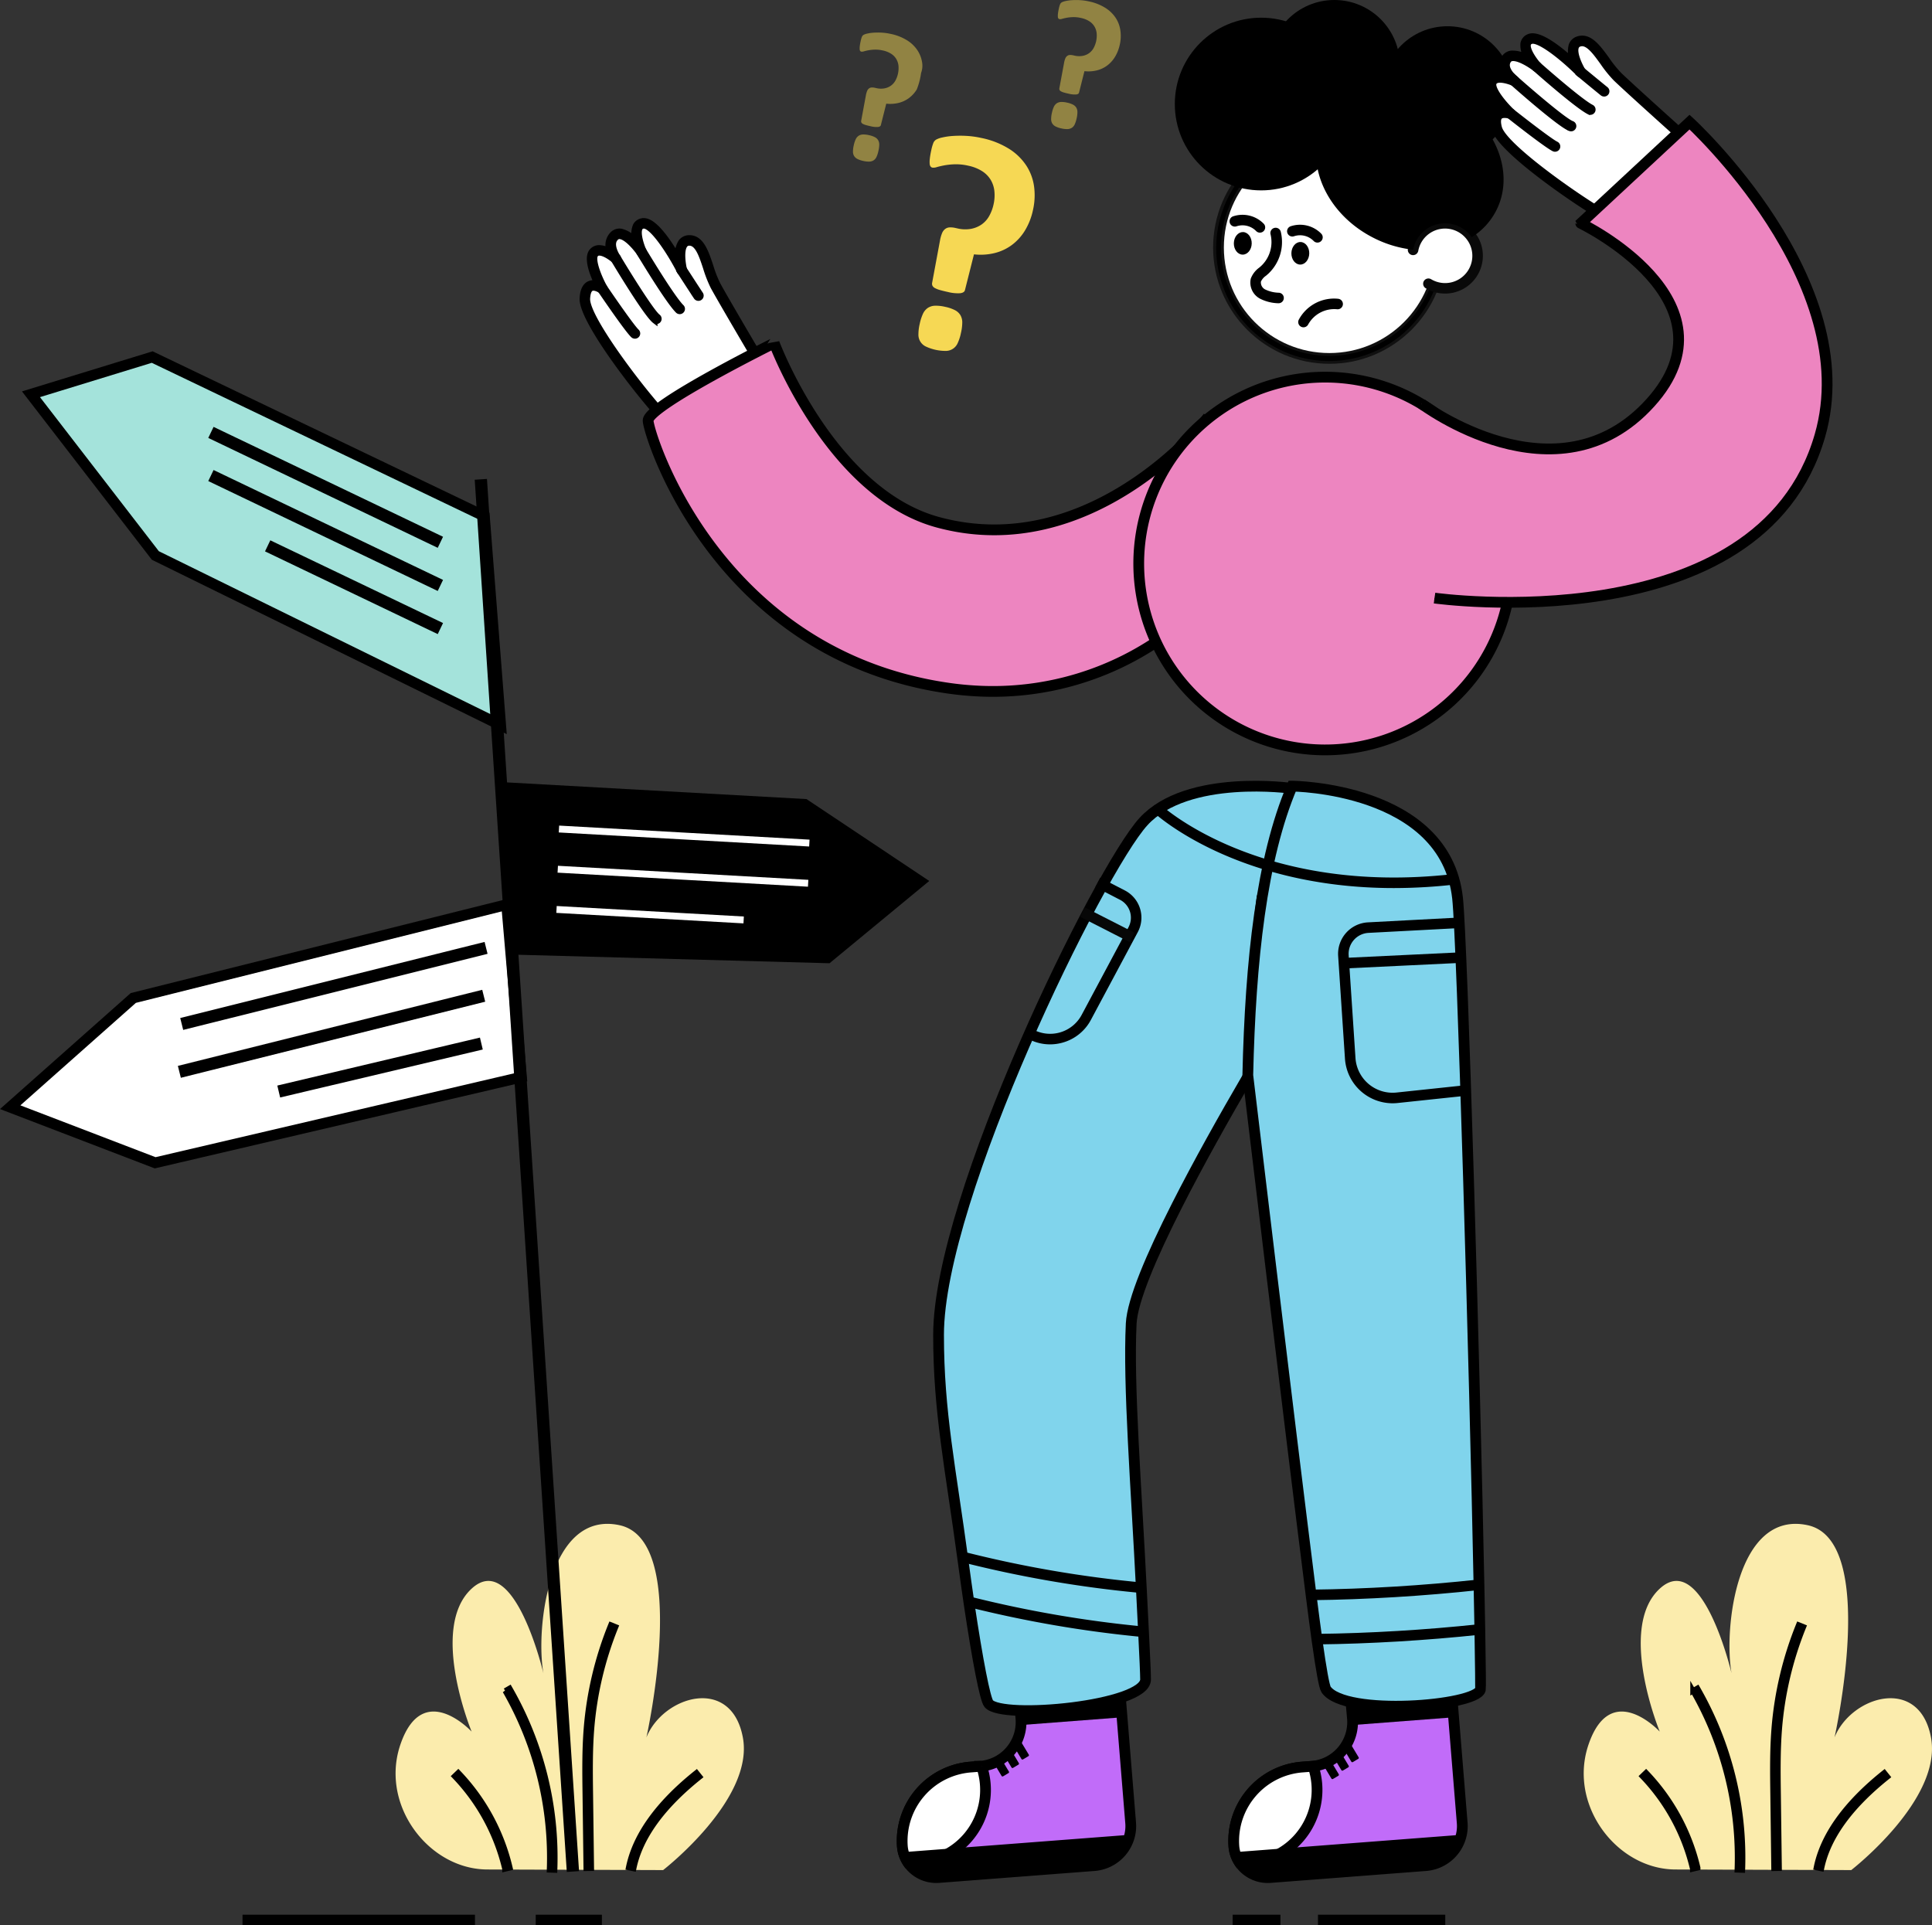 <svg xmlns="http://www.w3.org/2000/svg" width="359.365" height="358.116" viewBox="0 0 359.365 358.116">
  <rect x="0" y="0" width="359.365" height="358.116" fill="#333333" stroke="none"/>
  <g id="Group_37585" data-name="Group 37585" transform="translate(-1476.635 -328.345)">
    <path id="Path_38437" data-name="Path 38437" d="M315.552,1923.881s16.985-13.139,14.827-24.67-14.839-7.733-17.941,0c0,0,8.229-36.627-4.991-39.476S291.8,1879,293.284,1887.273c0,0-5.4-23.063-13.355-15.736s0,26.59,0,26.59-9.024-9.767-13.214,2.307a16.588,16.588,0,0,0-.917,6.12c.343,9.075,8.067,17.22,17.1,17.22l32.658.111Z" transform="translate(1505.431 -1247.684)" fill="#fbecad"/>
    <path id="Path_38824" data-name="Path 38824" d="M315.552,1923.881s16.985-13.139,14.827-24.67-14.839-7.733-17.941,0c0,0,8.229-36.627-4.991-39.476S291.8,1879,293.284,1887.273c0,0-5.4-23.063-13.355-15.736s0,26.59,0,26.59-9.024-9.767-13.214,2.307a16.588,16.588,0,0,0-.917,6.12c.343,9.075,8.067,17.22,17.1,17.22l32.658.111Z" transform="translate(1284.431 -1247.684)" fill="#fbecad"/>
    <path id="Path_38438" data-name="Path 38438" d="M330.028,2002.028a63.172,63.172,0,0,0-8.37-33.815l-.83.481a62.207,62.207,0,0,1,8.241,33.3Zm5.866-.323.961-.013-.182-13.909c-.051-3.935-.1-8,.214-11.98a64.26,64.26,0,0,1,4.495-19.013l-.89-.359a65.22,65.22,0,0,0-4.562,19.3c-.321,4.021-.269,8.112-.216,12.069Zm-15.115.12.935-.22a38.219,38.219,0,0,0-9.612-17.7l-.692.665A37.241,37.241,0,0,1,320.779,2001.824Zm23.947-.076c1.162-5.753,5.3-11.5,12.286-17.075l-.6-.75c-7.17,5.722-11.419,11.655-12.629,17.636Z" transform="translate(1470.712 -1325.828)" stroke="#000" stroke-width="1"/>
    <path id="Path_38439" data-name="Path 38439" d="M1206.258,418.492a12.2,12.2,0,0,1-1.513,3.875,9.558,9.558,0,0,1-2.464,2.7,9.026,9.026,0,0,1-3.222,1.486,11.022,11.022,0,0,1-3.786.225l-1.682,6.672c-.089.321-.4.51-.933.563a7.478,7.478,0,0,1-2.21-.227c-.6-.131-1.1-.252-1.5-.369a4.482,4.482,0,0,1-.93-.36,1.107,1.107,0,0,1-.451-.41.862.862,0,0,1-.083-.53l1.464-7.885a6.543,6.543,0,0,1,.389-1.393,1.884,1.884,0,0,1,.583-.783,1.49,1.49,0,0,1,.817-.291,3.915,3.915,0,0,1,1.057.1l.38.084a6.245,6.245,0,0,0,2.582.08,5.091,5.091,0,0,0,1.989-.844,4.772,4.772,0,0,0,1.38-1.575,7.755,7.755,0,0,0,.792-2.128,7.644,7.644,0,0,0,.154-2.466,5.108,5.108,0,0,0-.7-2.114,5,5,0,0,0-1.609-1.614,7.749,7.749,0,0,0-2.553-1,10.083,10.083,0,0,0-2.5-.262,13.12,13.12,0,0,0-1.949.2c-.554.105-1.017.214-1.391.321a1.9,1.9,0,0,1-.832.1.588.588,0,0,1-.327-.2.929.929,0,0,1-.174-.507,4.846,4.846,0,0,1,.025-.961,14.252,14.252,0,0,1,.263-1.535,8.474,8.474,0,0,1,.383-1.366,1.337,1.337,0,0,1,.507-.628,4.088,4.088,0,0,1,1.17-.412,12.339,12.339,0,0,1,1.965-.282,20.625,20.625,0,0,1,2.475-.014,16.906,16.906,0,0,1,2.758.374,15.585,15.585,0,0,1,5.287,2.076,10.542,10.542,0,0,1,3.213,3.187,9.5,9.5,0,0,1,1.384,3.883A12.372,12.372,0,0,1,1206.258,418.492Zm-13.411,22.926a8.554,8.554,0,0,1-.585,1.832,2.41,2.41,0,0,1-2.228,1.489,8.719,8.719,0,0,1-3.7-.808,2.418,2.418,0,0,1-1.393-2.279,8.63,8.63,0,0,1,.233-1.91,8.929,8.929,0,0,1,.594-1.874,2.688,2.688,0,0,1,.9-1.111,2.562,2.562,0,0,1,1.328-.421,7.345,7.345,0,0,1,1.916.205,7.213,7.213,0,0,1,1.787.6,2.561,2.561,0,0,1,1.046.939,2.7,2.7,0,0,1,.352,1.384A8.9,8.9,0,0,1,1192.847,441.418Z" transform="translate(462.527 -51.122)" fill="#f6d854"/>
    <path id="Path_38440" data-name="Path 38440" d="M1128.109,263.546a12.59,12.59,0,0,1-.8,3.066,5.72,5.72,0,0,1-1.477,1.62,5.42,5.42,0,0,1-1.93.891,6.6,6.6,0,0,1-2.268.135l-1.008,4c-.054.193-.24.305-.559.338a4.451,4.451,0,0,1-1.324-.136q-.537-.117-.9-.222a2.763,2.763,0,0,1-.557-.215.66.66,0,0,1-.271-.247.521.521,0,0,1-.051-.318l.877-4.729a4.016,4.016,0,0,1,.233-.836,1.133,1.133,0,0,1,.349-.469.889.889,0,0,1,.488-.175,2.331,2.331,0,0,1,.634.062l.227.049a3.719,3.719,0,0,0,1.547.047,3,3,0,0,0,1.191-.507,2.892,2.892,0,0,0,.828-.944,4.871,4.871,0,0,0,.567-2.756,3.083,3.083,0,0,0-.421-1.269,2.992,2.992,0,0,0-.964-.969,4.644,4.644,0,0,0-1.529-.6,6.072,6.072,0,0,0-1.5-.156,7.8,7.8,0,0,0-1.168.12c-.332.064-.61.129-.833.193a1.113,1.113,0,0,1-.5.062.35.35,0,0,1-.2-.12.551.551,0,0,1-.1-.3,3.044,3.044,0,0,1,.015-.576,8.863,8.863,0,0,1,.158-.92,5.415,5.415,0,0,1,.229-.82.8.8,0,0,1,.3-.376,2.45,2.45,0,0,1,.7-.247,7.481,7.481,0,0,1,1.177-.169,12.467,12.467,0,0,1,1.484-.009,10.056,10.056,0,0,1,1.653.225,9.336,9.336,0,0,1,3.167,1.246,6.331,6.331,0,0,1,1.925,1.911,5.694,5.694,0,0,1,.83,2.329A3.8,3.8,0,0,1,1128.109,263.546Zm-7.931,14.494a5.165,5.165,0,0,1-.35,1.1,1.542,1.542,0,0,1-.534.651,1.571,1.571,0,0,1-.8.242,4.336,4.336,0,0,1-1.124-.118,4.411,4.411,0,0,1-1.095-.367,1.585,1.585,0,0,1-.621-.553,1.557,1.557,0,0,1-.214-.815,5.158,5.158,0,0,1,.14-1.146,5.374,5.374,0,0,1,.356-1.124,1.6,1.6,0,0,1,.538-.667,1.534,1.534,0,0,1,.8-.253,4.326,4.326,0,0,1,1.148.124,4.265,4.265,0,0,1,1.07.362,1.549,1.549,0,0,1,.627.564,1.616,1.616,0,0,1,.211.831A5.082,5.082,0,0,1,1120.177,278.04Zm44.9-19.8a7.358,7.358,0,0,1-.906,2.326,5.72,5.72,0,0,1-1.476,1.62,5.421,5.421,0,0,1-1.931.891,6.593,6.593,0,0,1-2.268.135l-1.008,4c-.054.193-.24.305-.559.338a4.452,4.452,0,0,1-1.324-.136c-.358-.078-.657-.153-.9-.222a2.763,2.763,0,0,1-.558-.215.661.661,0,0,1-.271-.247.521.521,0,0,1-.051-.318l.877-4.729a4.009,4.009,0,0,1,.233-.836,1.136,1.136,0,0,1,.349-.469.89.89,0,0,1,.489-.175,2.327,2.327,0,0,1,.634.062l.227.049a3.719,3.719,0,0,0,1.547.047,3,3,0,0,0,1.191-.507,2.892,2.892,0,0,0,.828-.944,4.872,4.872,0,0,0,.567-2.756,3.08,3.08,0,0,0-.421-1.269,2.994,2.994,0,0,0-.964-.969,4.644,4.644,0,0,0-1.529-.6,6.067,6.067,0,0,0-1.5-.156,7.8,7.8,0,0,0-1.168.12c-.332.064-.61.129-.834.193a1.113,1.113,0,0,1-.5.062.35.35,0,0,1-.2-.12.552.552,0,0,1-.1-.3,3.067,3.067,0,0,1,.015-.576,8.824,8.824,0,0,1,.158-.92,5.413,5.413,0,0,1,.229-.82.8.8,0,0,1,.3-.376,2.452,2.452,0,0,1,.7-.247,7.479,7.479,0,0,1,1.177-.169,12.479,12.479,0,0,1,1.484-.009,10.059,10.059,0,0,1,1.653.225,9.338,9.338,0,0,1,3.167,1.245,6.329,6.329,0,0,1,1.925,1.911,5.7,5.7,0,0,1,.83,2.329A7.344,7.344,0,0,1,1165.082,258.237Zm-8.034,13.753a5.166,5.166,0,0,1-.35,1.1,1.541,1.541,0,0,1-.534.651,1.573,1.573,0,0,1-.8.242,4.332,4.332,0,0,1-1.124-.118,4.4,4.4,0,0,1-1.1-.367,1.585,1.585,0,0,1-.621-.553,1.554,1.554,0,0,1-.214-.815,5.151,5.151,0,0,1,.14-1.146,5.374,5.374,0,0,1,.356-1.124,1.6,1.6,0,0,1,.537-.667,1.535,1.535,0,0,1,.8-.253,4.324,4.324,0,0,1,1.148.124,4.26,4.26,0,0,1,1.07.362,1.549,1.549,0,0,1,.627.564,1.617,1.617,0,0,1,.211.831A5.184,5.184,0,0,1,1157.047,271.99Z" transform="translate(519.852 78.371)" fill="rgba(246,216,84,0.48)"/>
    <path id="Path_38441" data-name="Path 38441" d="M1541.088,1963.456a63.175,63.175,0,0,0-8.37-33.815l-.83.481a62.211,62.211,0,0,1,8.241,33.3Zm5.866-.321.961-.013-.182-13.909c-.051-3.935-.1-8,.214-11.981a64.256,64.256,0,0,1,4.495-19.012l-.89-.359a65.219,65.219,0,0,0-4.562,19.3c-.321,4.021-.269,8.112-.216,12.07Zm-15.115.12.935-.22a38.218,38.218,0,0,0-9.613-17.7l-.692.665A37.242,37.242,0,0,1,1531.839,1963.254Zm23.947-.076c1.162-5.753,5.3-11.5,12.286-17.075l-.6-.75c-7.17,5.723-11.419,11.656-12.629,17.636Z" transform="translate(38.715 -1287.256)" stroke="#000" stroke-width="1"/>
    <path id="Path_38442" data-name="Path 38442" d="M1495.018,521.676s-7.451-12.589-9.115-15.674-2.09-8.407-4.853-8.4-1.4,5.539-1.4,5.539-4.642-9.024-7.2-8.706-.321,5.254-.321,5.254-3.089-4.486-4.927-3.022.162,4.3.162,4.3-2.873-2.552-4.108-1.042,1.622,6.658,1.622,6.658-3.082-2.241-3.273,1.829,12.017,19.643,15.3,22.717Z" transform="translate(123.823 -124.531)" fill="#fff"/>
    <path id="Path_38443" data-name="Path 38443" d="M1474.743,529.437a.476.476,0,0,0,.222-.055l18.115-9.454a.484.484,0,0,0,.24-.294.478.478,0,0,0-.049-.376c-.075-.125-7.464-12.616-9.106-15.658a22.066,22.066,0,0,1-1.322-3.385c-.855-2.59-1.742-5.268-3.95-5.268h0a1.918,1.918,0,0,0-1.564.736,4.5,4.5,0,0,0-.654,2.8c-1.642-2.82-4.406-6.954-6.443-6.7a1.725,1.725,0,0,0-1.353.868,4,4,0,0,0-.14,2.655,5.171,5.171,0,0,0-2.555-1.564,1.828,1.828,0,0,0-1.442.376,2.855,2.855,0,0,0-.761,3.24,3.8,3.8,0,0,0-2.01-.556,1.758,1.758,0,0,0-1.248.647c-1.033,1.262.1,4.188.933,5.944a2.086,2.086,0,0,0-1.42.1c-.776.372-1.2,1.291-1.271,2.728-.209,4.455,12.445,20.277,15.453,23.09A.478.478,0,0,0,1474.743,529.437Zm17.445-10.125-17.36,9.06c-3.592-3.549-15.082-18.351-14.908-22.109.035-.726.187-1.647.726-1.907.574-.276,1.484.227,1.785.443a.481.481,0,0,0,.7-.623c-1.12-2.019-2.379-5.256-1.671-6.122a.785.785,0,0,1,.579-.3c.957-.074,2.372.981,2.837,1.395a.479.479,0,0,0,.71-.634c-.016-.025-1.714-2.486-.254-3.65a.847.847,0,0,1,.7-.176c1.279.189,2.982,2.3,3.531,3.095a.48.48,0,0,0,.832-.47c-.525-1.162-1.177-3.329-.69-4.2a.758.758,0,0,1,.634-.385.663.663,0,0,1,.087-.005c1.569,0,4.8,4.9,6.625,8.456a.48.48,0,0,0,.893-.332c-.229-.935-.652-3.581.129-4.577a.95.95,0,0,1,.81-.367h0c1.515,0,2.256,2.239,3.04,4.611a22.763,22.763,0,0,0,1.387,3.54C1484.8,506.791,1490.859,517.064,1492.188,519.313Z" transform="translate(125.982 -122.358)" stroke="#000" stroke-width="1"/>
    <path id="Path_38444" data-name="Path 38444" d="M1545,529.889a.479.479,0,0,0,.4-.746c-.63-.944-3.071-4.715-3.071-4.715l-.806.521s2.446,3.779,3.078,4.727A.482.482,0,0,0,1545,529.889Zm-3.48,2.472a.48.48,0,0,0,.338-.823c-1.767-1.734-6.99-10.461-7.043-10.549a.479.479,0,1,0-.823.492c.216.363,5.341,8.922,7.2,10.742A.465.465,0,0,0,1541.522,532.36Zm-4.34,1.845a.479.479,0,0,0,.291-.861c-1.213-.926-5.77-8.309-7.424-11.074a.479.479,0,0,0-.823.492c.618,1.033,6.086,10.137,7.666,11.345A.476.476,0,0,0,1537.182,534.205Zm-3.983,2.719a.479.479,0,0,0,.329-.83c-.894-.839-4.616-6.225-5.975-8.23a.48.48,0,1,0-.8.538c.2.3,4.958,7.31,6.115,8.392A.471.471,0,0,0,1533.2,536.924Z" transform="translate(61.542 -146.079)" stroke="#000" stroke-width="1"/>
    <g id="Group_37301" data-name="Group 37301" transform="translate(1478.53 328.345)">
      <path id="Path_38445" data-name="Path 38445" d="M1292.89,1066.73l56.652,3.156,22.823,15.228-18.549,15.306-58.8-1.605Z" transform="translate(-1201.415 -921.246)"/>
      <path id="Path_38446" data-name="Path 38446" d="M1802.87,1192.22l-69.439,17.36-22.9,20.317,26.963,10.341,68.141-15.936Z" transform="translate(-1710.53 -1023.947)" fill="#fff" stroke="#000" stroke-width="2"/>
      <rect id="Rectangle_2544" data-name="Rectangle 2544" width="1.28" height="57.355" transform="translate(32.545 190.969) rotate(-104.035)" stroke="#000" stroke-width="1"/>
      <rect id="Rectangle_2545" data-name="Rectangle 2545" width="1.28" height="57.355" transform="translate(32.107 199.874) rotate(-104.035)" stroke="#000" stroke-width="1"/>
      <rect id="Rectangle_2546" data-name="Rectangle 2546" width="1.28" height="37.731" transform="translate(50.585 203.543) rotate(-103.321)" stroke="#000" stroke-width="1"/>
      <path id="Path_38447" data-name="Path 38447" d="M1819.2,699.828l-64.231-31.56-23.133-29.987,22.549-6.921,61.786,29.6Z" transform="translate(-1727.97 -564.943)" fill="#a4e3db" stroke="#000" stroke-width="2"/>
      <rect id="Rectangle_2547" data-name="Rectangle 2547" width="46.319" height="1.28" transform="matrix(-0.902, -0.432, 0.432, -0.902, 79.292, 101.235)" stroke="#000" stroke-width="1"/>
      <rect id="Rectangle_2548" data-name="Rectangle 2548" width="46.319" height="1.28" transform="matrix(-0.902, -0.432, 0.432, -0.902, 79.292, 109.259)" stroke="#000" stroke-width="1"/>
      <rect id="Rectangle_2549" data-name="Rectangle 2549" width="34.618" height="1.28" transform="matrix(-0.902, -0.432, 0.432, -0.902, 79.293, 117.282)" stroke="#000" stroke-width="1"/>
      <rect id="Rectangle_2551" data-name="Rectangle 2551" width="42.235" height="0.961" transform="translate(43.715 356.655)" stroke="#000" stroke-width="1"/>
      <rect id="Rectangle_2552" data-name="Rectangle 2552" width="11.307" height="0.961" transform="translate(98.255 356.655)" stroke="#000" stroke-width="1"/>
      <rect id="Rectangle_2553" data-name="Rectangle 2553" width="7.893" height="0.961" transform="translate(227.886 356.655)" stroke="#000" stroke-width="1"/>
      <rect id="Rectangle_2554" data-name="Rectangle 2554" width="22.672" height="0.961" transform="translate(243.76 356.655)" stroke="#000" stroke-width="1"/>
      <g id="Group_37296" data-name="Group 37296" transform="translate(118.661 0)">
        <path id="Path_38448" data-name="Path 38448" d="M1126.389,1957.21l2.6,31.906a7.371,7.371,0,0,1-6.788,7.916l-28.917,2.217a6.322,6.322,0,0,1-6.768-5.855A13.8,13.8,0,0,1,1099.2,1978.7l1.792-.138a8.247,8.247,0,0,0,7.589-8.851l-1-11.06Z" transform="translate(-1039.234 -1650.009)" fill="#c16cf9" stroke="#000" stroke-width="2"/>
        <path id="Path_38449" data-name="Path 38449" d="M1250.716,2078.047a13.6,13.6,0,0,1-12.518,14.6,12.966,12.966,0,0,1-1.823.014,6.271,6.271,0,0,1-1.093-3.127,13.8,13.8,0,0,1,12.685-14.694l2.056-.158A13.665,13.665,0,0,1,1250.716,2078.047Z" transform="translate(-1187.999 -1746.146)" fill="#fff" stroke="#000" stroke-width="2"/>
        <path id="Path_38450" data-name="Path 38450" d="M1087.43,2148.151a6.3,6.3,0,0,0,6.578,4.725l28.919-2.218a7.375,7.375,0,0,0,6.632-5.739Z" transform="translate(-1039.958 -1803.63)"/>
        <path id="Path_38451" data-name="Path 38451" d="M1114.783,1969.464l-1.088-12.224-18.805,1.442,1.088,12.224Z" transform="translate(-1026.536 -1650.034)"/>
        <path id="Path_38452" data-name="Path 38452" d="M1198.943,2053.05l-1,.6a.21.21,0,0,1-.287-.071l-1.329-2.214a.21.21,0,0,1,.071-.287l1-.6a.209.209,0,0,1,.287.071l1.329,2.214A.209.209,0,0,1,1198.943,2053.05Zm1.85-1.571-1,.6a.209.209,0,0,1-.287-.071l-1.329-2.214a.209.209,0,0,1,.071-.287l1-.6a.21.21,0,0,1,.287.071l1.329,2.214A.209.209,0,0,1,1200.793,2051.479Zm1.849-1.573-1,.6a.21.21,0,0,1-.287-.071l-1.329-2.214a.21.21,0,0,1,.071-.287l1-.6a.21.21,0,0,1,.287.071l1.329,2.214A.207.207,0,0,1,1202.642,2049.906Z" transform="translate(-1131.912 -1723.238)"/>
        <path id="Path_38453" data-name="Path 38453" d="M786.809,1957.21l2.6,31.906a7.371,7.371,0,0,1-6.788,7.916L753.7,1999.25a6.322,6.322,0,0,1-6.768-5.855,13.8,13.8,0,0,1,12.685-14.694l1.792-.138a8.247,8.247,0,0,0,7.589-8.851l-1-11.06Z" transform="translate(-637.984 -1650.009)" fill="#c16cf9" stroke="#000" stroke-width="2"/>
        <path id="Path_38454" data-name="Path 38454" d="M911.146,2078.047a13.6,13.6,0,0,1-12.518,14.6,12.966,12.966,0,0,1-1.823.014,6.273,6.273,0,0,1-1.093-3.127,13.8,13.8,0,0,1,12.685-14.694l2.056-.158A13.491,13.491,0,0,1,911.146,2078.047Z" transform="translate(-786.761 -1746.146)" fill="#fff" stroke="#000" stroke-width="2"/>
        <path id="Path_38455" data-name="Path 38455" d="M747.86,2148.151a6.3,6.3,0,0,0,6.578,4.725l28.919-2.218a7.374,7.374,0,0,0,6.632-5.739Z" transform="translate(-638.719 -1803.63)"/>
        <path id="Path_38456" data-name="Path 38456" d="M775.211,1969.464l-1.086-12.224-18.805,1.442,1.088,12.224Z" transform="translate(-625.296 -1650.034)"/>
        <path id="Path_38457" data-name="Path 38457" d="M859.365,2053.05l-1,.6a.21.21,0,0,1-.287-.071l-1.329-2.214a.21.21,0,0,1,.071-.287l1-.6a.209.209,0,0,1,.287.071l1.329,2.214A.209.209,0,0,1,859.365,2053.05Zm1.849-1.571-1,.6a.209.209,0,0,1-.287-.071l-1.329-2.214a.21.21,0,0,1,.071-.287l1-.6a.21.21,0,0,1,.287.071l1.329,2.214A.207.207,0,0,1,861.214,2051.479Zm1.851-1.573-1,.6a.21.21,0,0,1-.287-.071l-1.329-2.214a.21.21,0,0,1,.071-.287l1-.6a.21.21,0,0,1,.287.071l1.329,2.214A.209.209,0,0,1,863.064,2049.906Z" transform="translate(-730.977 -1722.742)"/>
        <path id="Path_38458" data-name="Path 38458" d="M925.37,631.461c.12,2.746,12.694,43.39,55.588,49.72,1.872.278,3.7.458,5.494.554a54.729,54.729,0,0,0,35.929-10.884,77.385,77.385,0,0,0,22.022-25.63l-15.526-13.62s-21.139,26.462-49.588,18.758c-20.06-5.432-30.472-33.339-30.472-33.339S925.251,628.715,925.37,631.461Z" transform="translate(-925.37 -553.207)" fill="#ed85c0" stroke="#000" stroke-width="2"/>
        <path id="Path_38460" data-name="Path 38460" d="M898.59,1148.482c-.005,14.439,2.228,24.715,4.56,42.061.385,2.854.772,5.579,1.144,8.121,1.536,10.275,2.946,17.61,3.627,18.432,2.457,3,29.172.512,29.172-4.492,0-1-.138-4.086-.361-8.5-.114-2.324-.247-5.026-.4-7.992-.975-19.413-2.475-38.356-1.909-49.719.216-4.276,3.752-12.572,8.476-21.891,3.988-7.875,8.824-16.483,13.21-24.005,2.306-3.957,4.488-7.609,6.354-10.7,3.567-5.9,6-9.766,6-9.766l-4.1-33.183s-19.479-2.8-27.677,6.195S898.6,1122.891,898.59,1148.482Z" transform="translate(-844.567 -900.199)" fill="#80d4ec" stroke="#000" stroke-width="2"/>
        <path id="Path_38461" data-name="Path 38461" d="M945.931,1219.77Z" transform="translate(-833.299 -1046.493)" fill="#e28d05"/>
        <path id="Path_38462" data-name="Path 38462" d="M696.08,686.631a34.669,34.669,0,1,0,24.457-33.163A34.707,34.707,0,0,0,696.08,686.631Z" transform="translate(-604.824 -581.777)" fill="#ed85c0" stroke="#000" stroke-width="2"/>
        <g id="Group_37281" data-name="Group 37281" transform="translate(111.542 146.231)">
          <path id="Path_38465" data-name="Path 38465" d="M728.239,1102.544s7.469,62.64,11.83,97.141c.38,3.008.735,5.716,1.061,8.04.741,5.269,1.326,8.587,1.669,9.082,3.53,5.086,27.919,3.079,28.708,0,.054-.213.013-4.22-.1-10.847-.049-2.383-.1-5.109-.156-8.117-.8-40.375-3.1-120.029-3.994-128.239-2.259-20.634-30.762-20.834-30.762-20.834C730.782,1062.217,728.728,1081.2,728.239,1102.544Z" transform="translate(-728.239 -1048.77)" fill="#80d4ec" stroke="#000" stroke-width="2"/>
        </g>
        <g id="Group_37282" data-name="Group 37282" transform="translate(111.06 166.534)">
          <path id="Path_38466" data-name="Path 38466" d="M952.811,1221.689l.955-.094c-.518-5.2-.819-8.278-.819-8.278a267.4,267.4,0,0,1,2.181-30.545l-.952-.133a268.267,268.267,0,0,0-2.187,30.712C951.992,1213.412,952.293,1216.488,952.811,1221.689Z" transform="translate(-951.99 -1182.64)"/>
        </g>
        <g id="Group_37283" data-name="Group 37283" transform="translate(128.838 171.17)">
          <path id="Path_38467" data-name="Path 38467" d="M753.016,1241.722a8.923,8.923,0,0,0,.9-.047l12.722-1.349-.1-.955-12.722,1.349a7.417,7.417,0,0,1-8.181-6.883l-1.268-19.11a4.411,4.411,0,0,1,4.168-4.7l17.055-.9-.051-.959-17.055.9a5.37,5.37,0,0,0-5.074,5.719l1.268,19.11a8.381,8.381,0,0,0,8.336,7.822Z" transform="translate(-743.4 -1208.17)" stroke="#000" stroke-width="1"/>
          <rect id="Rectangle_2555" data-name="Rectangle 2555" width="0.961" height="21.853" transform="matrix(-0.048, -0.999, 0.999, -0.048, 0.605, 8.479)" stroke="#000" stroke-width="1"/>
        </g>
        <g id="Group_37284" data-name="Group 37284" transform="translate(70.698 163.93)">
          <path id="Path_38468" data-name="Path 38468" d="M1087.829,1192.634a8.168,8.168,0,0,0,2.23-.312,8.05,8.05,0,0,0,4.938-3.981l8.723-16.323a5.2,5.2,0,0,0-2.2-7.074l-4.144-2.145-.441.852,4.144,2.145a4.246,4.246,0,0,1,1.8,5.77l-8.721,16.323a7.146,7.146,0,0,1-9.89,2.817l-.483.83A8.053,8.053,0,0,0,1087.829,1192.634Z" transform="translate(-1083.777 -1162.8)" stroke="#000" stroke-width="1"/>
          <rect id="Rectangle_2556" data-name="Rectangle 2556" width="9.353" height="0.961" transform="translate(18.648 10.635) rotate(-152.969)" stroke="#070707" stroke-width="1"/>
        </g>
        <g id="Group_37285" data-name="Group 37285" transform="translate(94.432 150.073)">
          <path id="Path_38469" data-name="Path 38469" d="M795.807,1106.616a99.251,99.251,0,0,0,11.387-.668l-.094-.955c-36.348,4.188-54.813-12.82-55-12.992l-.584.723C751.684,1092.879,766.57,1106.616,795.807,1106.616Z" transform="translate(-751.52 -1092)" stroke="#000" stroke-width="1"/>
        </g>
        <g id="Group_37286" data-name="Group 37286" transform="translate(146.207 110.212)">
          <path id="Path_38470" data-name="Path 38470" d="M615.373,874.811a111.793,111.793,0,0,0,17.754-1.353l-.154-.948a118.624,118.624,0,0,1-31.358.559l-.134.95A111.106,111.106,0,0,0,615.373,874.811Z" transform="translate(-601.48 -872.51)"/>
        </g>
        <g id="Group_37287" data-name="Group 37287" transform="translate(123.366 294.309)">
          <path id="Path_38471" data-name="Path 38471" d="M729.541,1889.064c10.226-.122,20.73-.757,31.222-1.889l-.1-.955c-10.462,1.128-20.936,1.761-31.131,1.883Z" transform="translate(-729.53 -1886.22)" stroke="#000" stroke-width="1"/>
        </g>
        <g id="Group_37288" data-name="Group 37288" transform="translate(58.461 289.16)">
          <path id="Path_38472" data-name="Path 38472" d="M1108.508,1864.522l.094-.955a215.415,215.415,0,0,1-33.109-5.7l-.243.928A216.235,216.235,0,0,0,1108.508,1864.522Z" transform="translate(-1075.25 -1857.87)" stroke="#000" stroke-width="1"/>
        </g>
        <g id="Group_37289" data-name="Group 37289" transform="translate(124.427 302.617)">
          <path id="Path_38473" data-name="Path 38473" d="M728.671,1934.734c9.9-.122,20.1-.73,30.319-1.809l-.1-.955c-10.19,1.077-20.36,1.684-30.228,1.805Z" transform="translate(-728.66 -1931.97)" stroke="#000" stroke-width="1"/>
        </g>
        <g id="Group_37290" data-name="Group 37290" transform="translate(59.607 297.492)">
          <path id="Path_38474" data-name="Path 38474" d="M1105.567,1910.27l.1-.955a216.357,216.357,0,0,1-32.362-5.564l-.242.93A217.771,217.771,0,0,0,1105.567,1910.27Z" transform="translate(-1073.06 -1903.75)" stroke="#000" stroke-width="1"/>
        </g>
        <g id="Group_37293" data-name="Group 37293" transform="translate(97.968)">
          <ellipse id="Ellipse_62" data-name="Ellipse 62" cx="20.625" cy="20.625" rx="20.625" ry="20.625" transform="translate(8.123 25.42)" fill="#fff" stroke="#101010" stroke-width="2"/>
          <path id="Path_38475" data-name="Path 38475" d="M787.908,445.157a21.477,21.477,0,0,0,3.189-.24,21.026,21.026,0,1,0-3.189.24Zm.087-41.259a20.147,20.147,0,1,1-19.964,23.151h0a20.147,20.147,0,0,1,16.919-22.924A20.559,20.559,0,0,1,787.995,403.9Z" transform="translate(-759.205 -378.002)"/>
          <path id="Path_38476" data-name="Path 38476" d="M743.261,499.487a6.052,6.052,0,0,1-11.97,1.8,5.967,5.967,0,0,1,.042-2.029,6.047,6.047,0,0,1,10.9-2.328A5.928,5.928,0,0,1,743.261,499.487Z" transform="translate(-687.007 -452.81)" fill="#fff"/>
          <path id="Path_38477" data-name="Path 38477" d="M735.021,504.769a6.41,6.41,0,0,0,.968-.073,6.534,6.534,0,0,0,5.485-7.431,6.427,6.427,0,0,0-1.11-2.76,6.528,6.528,0,0,0-11.765,2.519.481.481,0,1,0,.944.178,5.568,5.568,0,0,1,10.036-2.143,5.466,5.466,0,0,1,.946,2.352,5.569,5.569,0,0,1-8.363,5.615.479.479,0,0,0-.492.823A6.557,6.557,0,0,0,735.021,504.769Z" transform="translate(-684.747 -450.66)" stroke="#090909" stroke-width="1"/>
          <path id="Path_38478" data-name="Path 38478" d="M738.183,374.342a12.611,12.611,0,0,1-4.589,5.021,6.047,6.047,0,0,0-10.9,2.328,21.322,21.322,0,0,1-7.293-2.17c-8.9-4.467-13.11-14.042-9.422-21.377s13.895-9.658,22.783-5.179S741.872,367.007,738.183,374.342Z" transform="translate(-678.367 -335.24)"/>
          <ellipse id="Ellipse_63" data-name="Ellipse 63" cx="16.061" cy="16.061" rx="16.061" ry="16.061" transform="translate(0 3.291)"/>
          <ellipse id="Ellipse_64" data-name="Ellipse 64" cx="12.197" cy="12.197" rx="12.197" ry="12.197" transform="translate(17.474)"/>
          <ellipse id="Ellipse_65" data-name="Ellipse 65" cx="12.197" cy="12.197" rx="12.197" ry="12.197" transform="translate(38.522 4.882)"/>
          <ellipse id="Ellipse_66" data-name="Ellipse 66" cx="1.662" cy="2.099" rx="1.662" ry="2.099" transform="translate(24.965 49.247) rotate(-178.854)"/>
          <path id="Path_38479" data-name="Path 38479" d="M895.28,501.405a4.518,4.518,0,0,1,4.667,1.128" transform="translate(-873.418 -458.388)" fill="#fff"/>
          <path id="Path_38480" data-name="Path 38480" d="M897.784,500.861a.479.479,0,0,0,.34-.819,5.016,5.016,0,0,0-5.172-1.239.479.479,0,1,0,.332.9,4.042,4.042,0,0,1,4.161,1.017A.477.477,0,0,0,897.784,500.861Z" transform="translate(-871.255 -456.237)" stroke="#000" stroke-width="1"/>
          <ellipse id="Ellipse_67" data-name="Ellipse 67" cx="1.662" cy="2.099" rx="1.662" ry="2.099" transform="translate(14.261 47.397) rotate(-178.854)"/>
          <path id="Path_38481" data-name="Path 38481" d="M954.21,491.215a4.518,4.518,0,0,1,4.667,1.128" transform="translate(-943.05 -450.048)" fill="#fff"/>
          <path id="Path_38482" data-name="Path 38482" d="M956.714,490.671a.479.479,0,0,0,.34-.819,5.017,5.017,0,0,0-5.172-1.239.479.479,0,1,0,.332.9,4.042,4.042,0,0,1,4.161,1.017A.474.474,0,0,0,956.714,490.671Z" transform="translate(-940.887 -447.897)" stroke="#000" stroke-width="1"/>
          <g id="Group_37291" data-name="Group 37291" transform="translate(14.521 42.864)">
            <path id="Path_38483" data-name="Path 38483" d="M937.2,514.711a.48.48,0,0,0,.045-.957,6.731,6.731,0,0,1-2.784-.67,1.951,1.951,0,0,1-1.031-2.043,3.186,3.186,0,0,1,1.117-1.342c.133-.113.265-.227.391-.341a7.591,7.591,0,0,0,2.181-7.33.48.48,0,0,0-.93.24,6.61,6.61,0,0,1-1.9,6.38c-.12.109-.243.214-.369.321a3.991,3.991,0,0,0-1.413,1.8,2.887,2.887,0,0,0,1.462,3.142,7.46,7.46,0,0,0,3.183.8A.2.2,0,0,0,937.2,514.711Z" transform="translate(-932.418 -501.667)" stroke="#000" stroke-width="1"/>
          </g>
          <g id="Group_37292" data-name="Group 37292" transform="translate(23.457 56.028)">
            <path id="Path_38484" data-name="Path 38484" d="M872.5,578.505a.48.48,0,0,0,.425-.258,6.047,6.047,0,0,1,5.855-3.1.48.48,0,1,0,.111-.953,6.948,6.948,0,0,0-6.816,3.61.48.48,0,0,0,.2.648A.493.493,0,0,0,872.5,578.505Z" transform="translate(-872.022 -574.15)" stroke="#000" stroke-width="1"/>
          </g>
        </g>
      </g>
      <g id="Group_37297" data-name="Group 37297" transform="translate(86.94 89.664)">
        <rect id="Rectangle_2557" data-name="Rectangle 2557" width="258.485" height="1.28" transform="matrix(-0.066, -0.998, 0.998, -0.066, 17.06, 258.006)" stroke="#000" stroke-width="1"/>
      </g>
      <g id="Group_37298" data-name="Group 37298" transform="translate(102.018 153.581)">
        <rect id="Rectangle_2558" data-name="Rectangle 2558" width="46.669" height="1.28" transform="matrix(-0.998, -0.056, 0.056, -0.998, 46.597, 3.878)" fill="#fff"/>
      </g>
      <g id="Group_37299" data-name="Group 37299" transform="translate(101.794 161.058)">
        <rect id="Rectangle_2559" data-name="Rectangle 2559" width="46.669" height="1.28" transform="matrix(-0.998, -0.056, 0.056, -0.998, 46.597, 3.878)" fill="#fff"/>
      </g>
      <g id="Group_37300" data-name="Group 37300" transform="translate(101.57 168.538)">
        <rect id="Rectangle_2560" data-name="Rectangle 2560" width="34.88" height="1.28" transform="matrix(-0.998, -0.056, 0.056, -0.998, 34.825, 3.221)" fill="#fff"/>
      </g>
    </g>
    <g id="Group_37304" data-name="Group 37304" transform="translate(1753.504 335.036)">
      <path id="Path_38487" data-name="Path 38487" d="M551.065,324.366s-10.9-9.76-13.414-12.2-4.526-7.386-7.159-6.549.331,5.7.331,5.7-7.144-7.206-9.487-6.133,1.277,5.107,1.277,5.107-4.3-3.347-5.608-1.4,1.449,4.053,1.449,4.053-3.509-1.567-4.232.243,3.552,5.86,3.552,5.86-3.614-1.21-2.57,2.731,17.376,15.11,21.435,17.051Z" transform="translate(-513.663 -304.608)" fill="#fff"/>
      <path id="Path_38488" data-name="Path 38488" d="M534.476,337.192a.476.476,0,0,0,.34-.142l14.425-14.472a.482.482,0,0,0,.14-.352.476.476,0,0,0-.16-.343c-.109-.1-10.918-9.781-13.4-12.186a21.927,21.927,0,0,1-2.281-2.831c-1.6-2.214-3.247-4.5-5.357-3.832a1.911,1.911,0,0,0-1.269,1.173,4.512,4.512,0,0,0,.22,2.869c-2.415-2.194-6.3-5.3-8.163-4.451a1.722,1.722,0,0,0-1.028,1.235,4.013,4.013,0,0,0,.665,2.573,5.181,5.181,0,0,0-2.907-.721,1.824,1.824,0,0,0-1.26.792,2.854,2.854,0,0,0,.251,3.318,3.8,3.8,0,0,0-2.085.076,1.75,1.75,0,0,0-.993.992c-.6,1.515,1.353,3.964,2.681,5.386a2.078,2.078,0,0,0-1.324.521c-.628.588-.759,1.593-.391,2.984,1.142,4.311,17.975,15.584,21.691,17.362A.444.444,0,0,0,534.476,337.192ZM548.2,322.26,534.38,336.13c-4.495-2.3-19.91-12.954-20.876-16.592-.187-.7-.316-1.627.118-2.038.463-.438,1.482-.231,1.836-.114a.485.485,0,0,0,.563-.209.477.477,0,0,0-.082-.594c-1.676-1.589-3.852-4.3-3.438-5.334a.784.784,0,0,1,.463-.458c.884-.36,2.557.222,3.127.476a.48.48,0,0,0,.487-.819c-.024-.018-2.385-1.854-1.344-3.4a.855.855,0,0,1,.616-.38c1.275-.2,3.534,1.293,4.3,1.887a.48.48,0,0,0,.652-.7c-.85-.95-2.125-2.82-1.921-3.794a.757.757,0,0,1,.489-.558c1.4-.645,6.078,3.142,8.948,6.035a.479.479,0,0,0,.75-.587c-.5-.823-1.7-3.218-1.255-4.4a.947.947,0,0,1,.661-.594c1.446-.459,2.826,1.455,4.288,3.48a22.749,22.749,0,0,0,2.39,2.958C537.384,312.546,546.261,320.515,548.2,322.26Z" transform="translate(-511.499 -302.482)" stroke="#000" stroke-width="1"/>
      <path id="Path_38489" data-name="Path 38489" d="M616.874,336.715a.48.48,0,0,0,.3-.855c-.886-.71-4.35-3.57-4.35-3.57l-.612.741s3.472,2.868,4.359,3.579A.5.5,0,0,0,616.874,336.715ZM614.3,340.12a.48.48,0,0,0,.218-.908c-2.206-1.121-9.818-7.869-9.894-7.938a.48.48,0,0,0-.637.717c.316.281,7.78,6.9,10.1,8.076A.476.476,0,0,0,614.3,340.12Zm-3.581,3.067a.48.48,0,0,0,.162-.932c-1.435-.518-8.005-6.184-10.415-8.323a.48.48,0,1,0-.637.717c.9.8,8.857,7.833,10.726,8.508A.49.49,0,0,0,610.721,343.187Zm-2.982,3.792a.48.48,0,0,0,.207-.913c-1.106-.53-6.278-4.546-8.178-6.049a.48.48,0,0,0-.6.752c.281.223,6.93,5.475,8.358,6.16A.465.465,0,0,0,607.739,346.979Z" transform="translate(-595.36 -325.946)" stroke="#000" stroke-width="1"/>
    </g>
    <g id="Group_37305" data-name="Group 37305" transform="translate(1741.062 351.059)">
      <path id="Path_38490" data-name="Path 38490" d="M375.657,479.245s60.542,8.508,71.688-30.228c8.238-28.632-24.254-58.307-24.254-58.307l-20.236,18.822S432.9,424.006,415.8,442.924c-17.342,19.192-42.549.193-42.549.193" transform="translate(-373.252 -390.71)" fill="#ed85c0" stroke="#000" stroke-width="2"/>
    </g>
  </g>
</svg>
